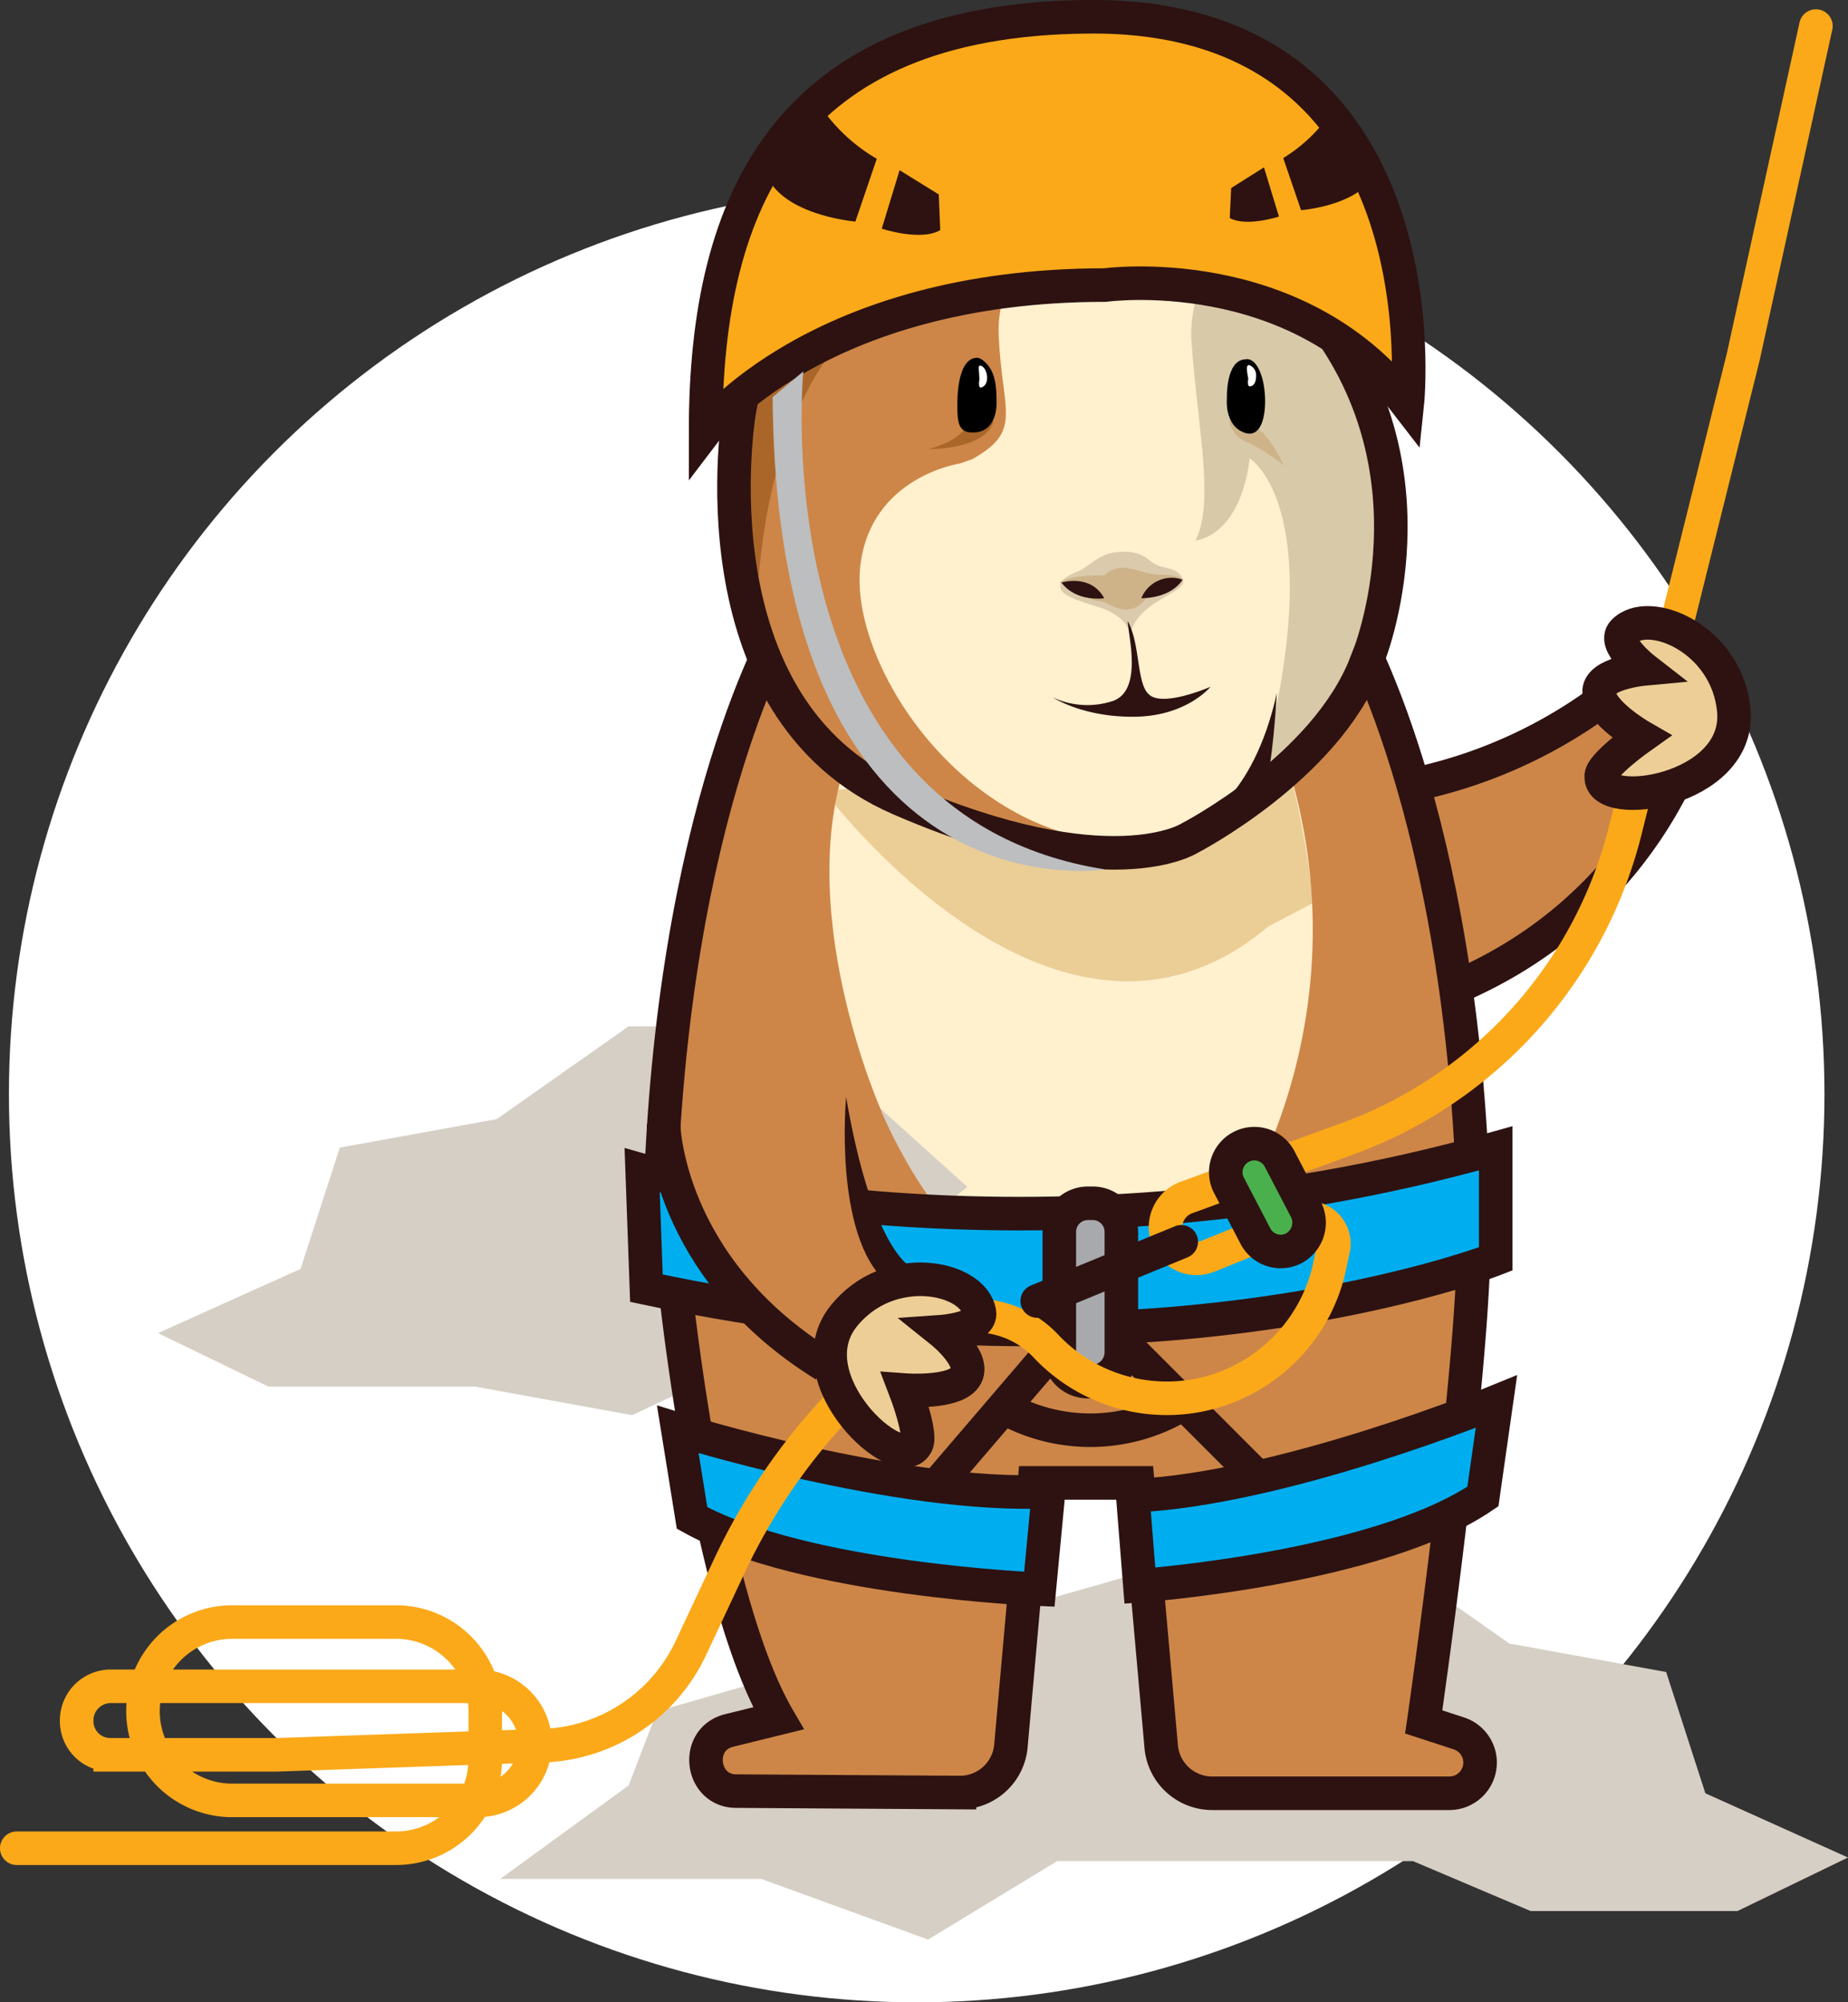<svg xmlns="http://www.w3.org/2000/svg" viewBox="0 0 220.401 238.69">
  <rect x="0" y="0" width="220.401" height="238.69" fill="#333333" stroke="none"/>
  <defs>
    <style>
      .cls-1 {
        fill: #fff;
      }

      .cls-2 {
        fill: #fff0ce;
      }

      .cls-3 {
        fill: #d6cfc5;
      }

      .cls-4, .cls-6 {
        fill: #cd8648;
      }

      .cls-10, .cls-17, .cls-20, .cls-21, .cls-22, .cls-4, .cls-8, .cls-9 {
        stroke: #2d1211;
      }

      .cls-10, .cls-17, .cls-19, .cls-20, .cls-21, .cls-22, .cls-4, .cls-8, .cls-9 {
        stroke-miterlimit: 10;
        stroke-width: 4px;
      }

      .cls-5 {
        fill: #ebcd96;
      }

      .cls-19, .cls-7, .cls-8 {
        fill: none;
      }

      .cls-9 {
        fill: #00aeef;
      }

      .cls-10 {
        fill: #a7a9ac;
      }

      .cls-11 {
        fill: #aa6629;
      }

      .cls-12 {
        fill: #d8c9a9;
      }

      .cls-13 {
        fill: #ceb389;
      }

      .cls-14 {
        fill: #2d1211;
      }

      .cls-15 {
        fill: #dbcbac;
      }

      .cls-16 {
        fill: #87481f;
      }

      .cls-17, .cls-21 {
        fill: #fba919;
      }

      .cls-18 {
        fill: #bcbec0;
      }

      .cls-19 {
        stroke: #fba919;
      }

      .cls-19, .cls-21 {
        stroke-linecap: round;
      }

      .cls-20 {
        fill: #4ab04d;
      }

      .cls-22 {
        fill: #edce96;
      }
    </style>
  </defs>
  <g id="Group_512" data-name="Group 512" transform="translate(0.164 0.005)">
    <circle id="Ellipse_297" data-name="Ellipse 297" class="cls-1" cx="108.265" cy="108.265" r="108.265" transform="translate(0.9 22.155)"/>
    <path id="Path_498" data-name="Path 498" class="cls-2" d="M116.008,127.637s.255,41.928,34.869,42.524c23.048.34,38.186-49.668,38.186-49.668L178.092,88.6,170.438,96,111.5,97.445Z" transform="translate(-16.538 -12.95)"/>
    <path id="Path_499" data-name="Path 499" class="cls-3" d="M21.8,180.07l17.009-7.654,4.678-14.458,18.71-3.4L77.931,143.5H97.067l21.262,19.136L93.665,182.622l-15.308,7.229-18.71-3.4H34.982Z" transform="translate(-3.125 -21.159)"/>
    <path id="Path_500" data-name="Path 500" class="cls-3" d="M230.539,253.57l-17.009-7.654-4.678-14.458-18.71-3.4L174.408,217H155.272L88.51,236.136l-3.4,8.845L69.8,256.122h31.127l19.9,7.229L136.222,254H178.66l14.033,5.953h24.664Z" transform="translate(-10.303 -32.149)"/>
    <path id="Path_501" data-name="Path 501" class="cls-4" d="M94,176.118s3.657,38.7,12.587,54l-5.868,1.446c-4.167,1.021-3.4,7.229.85,7.229l26.62.17a6.1,6.1,0,0,0,6.123-5.443l2.807-31.467h12.332l2.807,31.552a6.1,6.1,0,0,0,6.123,5.443h28.236a3.657,3.657,0,0,0,1.106-7.144l-4.167-1.361s6.379-44.054,5.953-59.448" transform="translate(-13.921 -25.286)"/>
    <path id="Path_502" data-name="Path 502" class="cls-5" d="M115.2,109.663s27.81,37.421,52.984,16.159l5.358-2.807s-1.021-10.716-3.657-18.115" transform="translate(-17.091 -15.387)"/>
    <path id="Path_503" data-name="Path 503" class="cls-4" d="M222,96.2a57.914,57.914,0,0,1-25,11.566l5.443,24.153c23.218-9.7,28.831-30.447,28.831-30.447Z" transform="translate(-29.323 -14.086)"/>
    <path id="Path_504" data-name="Path 504" class="cls-6" d="M193.785,97.37a.3.3,0,0,0-.085-.17l.085.085Z" transform="translate(-28.829 -14.236)"/>
    <g id="Group_500" data-name="Group 500" transform="translate(135.785 76.415)">
      <path id="Path_505" data-name="Path 505" class="cls-6" d="M199.472,147.162c-.085,5.7-1.786,11.822-6.293,15.394a20.884,20.884,0,0,1-8.25,3.487c-8.42,2.126-16.924,2.722-25.429,3.742,8.165-2.721,28.831-32.233,17.094-67.187,0,0,7.569-13.1,7.994-13.1.34.085,3.657,5.1,3.657,5.1l.425,1.531-.085-.085a.3.3,0,0,0,.085.17l1.191,3.912a17.851,17.851,0,0,0-1.191-3.912l-.085-.17c5.273,5.273,7.994,23.728,9.1,31.042A133.331,133.331,0,0,1,199.472,147.162Z" transform="translate(-159.5 -89.5)"/>
    </g>
    <g id="Group_501" data-name="Group 501" transform="translate(131.277 156.615)">
      <path id="Path_506" data-name="Path 506" class="cls-6" d="M154.2,184.4c1.531-.17,2.977-.425,4.507-.6A10.955,10.955,0,0,1,154.2,184.4Z" transform="translate(-154.2 -183.8)"/>
    </g>
    <g id="Group_502" data-name="Group 502" transform="translate(164.871 82.964)">
      <path id="Path_507" data-name="Path 507" class="cls-6" d="M193.785,97.37a.3.3,0,0,0-.085-.17l.085.085Z" transform="translate(-193.7 -97.2)"/>
    </g>
    <g id="Group_503" data-name="Group 503" transform="translate(97.784 38.456)">
      <path id="Path_508" data-name="Path 508" class="cls-7" d="M139.041,46.766c-1.871-1.276-5.188-1.7-11.141-1.871-3.912-.085-9.355-.17-11.651,2.807-2.892,3.742-1.106,13.948,2.722,16.414,6.889,4.422,14.543,2.466,18.285-1.106,1.786-1.7,3.657-3.742,4.167-8.93a18.9,18.9,0,0,0-.17-4.422A5.1,5.1,0,0,0,139.041,46.766Z" transform="translate(-114.817 -44.867)"/>
      <path id="Path_509" data-name="Path 509" class="cls-7" d="M162.772,46.766c1.871-1.276,5.188-1.7,11.141-1.871,3.912-.085,9.355-.17,11.651,2.807,2.892,3.742,1.106,13.948-2.721,16.414-6.889,4.422-14.543,2.466-18.285-1.106-1.786-1.7-3.657-3.742-4.167-8.93a18.9,18.9,0,0,1,.17-4.422A5.1,5.1,0,0,1,162.772,46.766Z" transform="translate(-121.624 -44.867)"/>
    </g>
    <path id="Path_510" data-name="Path 510" class="cls-8" d="M188.8,86.7s13.608,22.367,14.883,69.994" transform="translate(-28.097 -12.666)"/>
    <g id="Group_506" data-name="Group 506" transform="translate(78.548 74.034)">
      <path id="Path_511" data-name="Path 511" class="cls-6" d="M115.348,143.453s7.144,30.362,30.362,34.019l-9.355,2.3L92.3,172.795,95.277,137.5Z" transform="translate(-92.215 -94.296)"/>
      <g id="Group_505" data-name="Group 505">
        <path id="Path_512" data-name="Path 512" class="cls-6" d="M105.485,140.6s4.252,6.719,13.778,5.018c0,0-11.056-24.664-3.742-43.119,0,0-7.654-13.182-7.994-13.1s-3.572,5.1-3.572,5.1L96.3,120.187l.34,11.141,8.42,9.27" transform="translate(-92.813 -87.104)"/>
        <g id="Group_504" data-name="Group 504">
          <path id="Path_513" data-name="Path 513" class="cls-8" d="M107.083,86.7S93.476,109.067,92.2,156.694" transform="translate(-92.2 -86.7)"/>
        </g>
      </g>
    </g>
    <path id="Path_514" data-name="Path 514" class="cls-9" d="M89.7,163.236s45.84,13.182,101.8-2.636v13.182s-41.418,16.329-101.291,3.487Z" transform="translate(-13.278 -23.716)"/>
    <path id="Path_515" data-name="Path 515" class="cls-8" d="M127.7,207.409,148.622,183l23.388,23.388" transform="translate(-18.96 -27.065)"/>
    <path id="Path_516" data-name="Path 516" class="cls-9" d="M94.7,200s26.365,8.25,44.224,7.4l-1.106,11.651s-28.066-1.106-41.418-8.5Z" transform="translate(-14.026 -29.607)"/>
    <path id="Path_517" data-name="Path 517" class="cls-9" d="M201.874,196.1S176.36,206.561,158.5,207.326l.85,10.716s28.321-2.041,40.908-10.631Z" transform="translate(-23.566 -29.024)"/>
    <path id="Path_518" data-name="Path 518" class="cls-10" d="M152.2,189.562h-.6a3.412,3.412,0,0,1-3.4-3.4V171.7a3.412,3.412,0,0,1,3.4-3.4h.6a3.412,3.412,0,0,1,3.4,3.4V186.16A3.527,3.527,0,0,1,152.2,189.562Z" transform="translate(-22.026 -24.867)"/>
    <path id="Path_519" data-name="Path 519" class="cls-8" d="M141.3,197.31h0a21.013,21.013,0,0,0,20.071-.51h0" transform="translate(-20.994 -29.129)"/>
    <path id="Path_520" data-name="Path 520" class="cls-8" d="M94,176" transform="translate(-13.921 -26.019)"/>
    <g id="Group_509" data-name="Group 509" transform="translate(83.991 1.995)">
      <g id="Group_507" data-name="Group 507" transform="translate(3.381 11.838)">
        <path id="Path_521" data-name="Path 521" class="cls-2" d="M173.185,40.821s2.3-7.4,4.933-11.566c2.721-4.167-5.783-7.484-14.373-8.25,0,0-20.241-11.4-40.738-.085,0,0-9.44.17-13.182,7.059S103.192,51.2,103.192,51.2s-5.953,35.209,19.136,46.1,34.614,4.678,34.614,4.678,16.159-8.335,21.007-20.837C177.948,81.3,187.133,59.872,173.185,40.821Z" transform="translate(-102.575 -15.915)"/>
        <path id="Path_522" data-name="Path 522" class="cls-6" d="M143.605,16.8s4.422,6.379,1.276,9.185c-3.147,2.722-11.141,7.229-10.716,16.329s2.892,11.226-3.147,14.628l-1.446.51s-10.631,1.531-11.907,12.162,9.951,29,26.7,32.488l-14.883-1.616s-12.417-4.167-16.754-9.78c0,0-8.335-9.015-9.78-20.411s3.4-34.1,3.4-34.1l4.337-10.206,6.464-3.742,6.8-1.871,11.481-3.487Z" transform="translate(-102.591 -16.047)"/>
        <path id="Path_523" data-name="Path 523" class="cls-11" d="M129.9,61.972s6.719.085,7.739-3.317l-2.892-.255C134.748,58.315,134.748,60.611,129.9,61.972Z" transform="translate(-106.661 -22.267)"/>
        <path id="Path_524" data-name="Path 524" d="M136.111,49.8c.425-.085.936.34,1.191.6,1.191,1.191,1.276,2.977,1.276,4.763,0,1.446-.51,3.147-2.211,3.487-2.381.34-2.466-1.021-2.466-3.317S134.325,49.968,136.111,49.8Z" transform="translate(-107.259 -20.98)"/>
        <path id="Path_525" data-name="Path 525" class="cls-12" d="M172.915,32.1a15.085,15.085,0,0,0-6.123,13.778c.68,9.525,2.721,18.54.425,23.048,0,0,5.273-.34,6.464-9.78,0,0,9.78,5.868,1.361,37.336l1.276.765s9.015-6.293,9.78-10.121l3.572-9.525.85-10.631-1.191-10.206-3.912-8.93-4.167-7.994Z" transform="translate(-112.17 -18.335)"/>
        <path id="Path_526" data-name="Path 526" class="cls-13" d="M172,58.6h0a3.464,3.464,0,0,0,2.3,2.636,21.05,21.05,0,0,1,4.252,2.722s-1.446-3.232-3.232-4.507Z" transform="translate(-112.956 -22.297)"/>
        <path id="Path_527" data-name="Path 527" d="M173.908,50s1.276-.425,2.041,2.381c.68,2.722.34,7.229-2.126,6.379s-2.126-4.082-2.126-4.082S171.527,50.081,173.908,50Z" transform="translate(-112.908 -21.007)"/>
        <path id="Path_528" data-name="Path 528" class="cls-1" d="M174.671,52.416s-.17.936.17.936c.425,0,.765-.425.765-1.276a1.3,1.3,0,0,0-.85-1.276C174.585,50.885,174.33,50.8,174.671,52.416Z" transform="translate(-113.33 -21.131)"/>
        <path id="Path_529" data-name="Path 529" class="cls-6" d="M168.767,20.9s-.936,4.252,1.361,6.719,9.61,8.5,11.4,14.288l2.466-2.977,4.933-10.8-2.977-3.572L174.72,21.921Z" transform="translate(-112.444 -16.66)"/>
        <path id="Path_530" data-name="Path 530" class="cls-11" d="M110.719,37.08l.255-.17.6-.51,7.739,5.953s-11.822,6.464-13.693,33L104,74.331l.51-22.112,3.062-11.736" transform="translate(-102.788 -18.978)"/>
        <path id="Path_531" data-name="Path 531" class="cls-14" d="M110.232,36l1.786,1.191S109.126,40.422,107,47.566L107.765,36Z" transform="translate(-103.237 -18.918)"/>
        <path id="Path_532" data-name="Path 532" class="cls-15" d="M156.641,87.032s.17-2.3-4.082-3.572-4.337-1.786-4.167-2.892a5.425,5.425,0,0,1,1.956-1.191c1.446-.6,2.721-2.381,5.188-2.381h.17a4.523,4.523,0,0,1,3.317,1.021c1.446,1.276,3.147.51,3.912,2.211S157.407,82.694,156.641,87.032Z" transform="translate(-109.419 -25.045)"/>
        <path id="Path_533" data-name="Path 533" class="cls-14" d="M156.23,86.7c0,1.531,1.871,8.25-1.786,9.525A9.707,9.707,0,0,1,147.3,95.8s3.572,2.381,9.78,2.3,9.015-3.572,9.015-3.572-5.613,2.466-7.314.936C157.251,94.184,157.761,89.507,156.23,86.7Z" transform="translate(-109.263 -26.499)"/>
        <path id="Path_534" data-name="Path 534" class="cls-13" d="M153.573,80.14a3.137,3.137,0,0,1,2.892-.85c1.871.34,2.3.765,4.082.765s2.3.51,2.3.51l-4.337,2.381a3.012,3.012,0,0,1-2.381,1.276c-1.446-.085-2.381-1.021-3.232-1.021S148.3,80.99,148.3,80.99,149.321,80.055,153.573,80.14Z" transform="translate(-109.412 -25.382)"/>
        <path id="Path_535" data-name="Path 535" class="cls-14" d="M159.7,83.076a3.9,3.9,0,0,1,4.933-2.211C164.633,80.78,163.612,82.991,159.7,83.076Z" transform="translate(-111.117 -25.597)"/>
        <path id="Path_536" data-name="Path 536" class="cls-14" d="M148.5,81.265s3.487-1.106,5.1,1.871C153.6,83.136,150.286,83.646,148.5,81.265Z" transform="translate(-109.442 -25.656)"/>
        <path id="Path_537" data-name="Path 537" class="cls-8" d="M173.185,40.821s2.3-7.4,4.933-11.566c2.721-4.167-5.783-7.484-14.373-8.25,0,0-20.241-11.4-40.738-.085,0,0-9.44.17-13.182,7.059S103.192,51.2,103.192,51.2s-5.953,35.209,19.136,46.1,34.614,4.678,34.614,4.678,16.159-8.335,21.007-20.837C177.948,81.3,187.133,59.872,173.185,40.821Z" transform="translate(-102.575 -15.915)"/>
        <path id="Path_538" data-name="Path 538" class="cls-16" d="M110.8,35.228s2.636-8.335,16.669-2.041a4.344,4.344,0,0,0-3.572,2.126c-1.191,2.126-2.041,5.953-3.487,6.208C120.325,41.521,115.648,40.5,110.8,35.228Z" transform="translate(-103.805 -18.146)"/>
        <path id="Path_539" data-name="Path 539" class="cls-14" d="M177.01,96.8s-.51,9.44-1.531,11.311l-8.079,4.167C167.4,112.364,174.119,109.812,177.01,96.8Z" transform="translate(-112.268 -28.009)"/>
        <path id="Path_540" data-name="Path 540" class="cls-1" d="M136.985,52.514s-.085-1.276-.085-1.361c0-.51.51-.17.68.085.425.6.51,1.871-.255,2.211C136.73,53.79,136.985,52.514,136.985,52.514Z" transform="translate(-107.708 -21.144)"/>
      </g>
      <path id="Path_541" data-name="Path 541" class="cls-17" d="M98.6,51.327s13.182-17.35,47.626-17.35c0,0,22.708-3.147,36.06,14.2,0,0,4.933-46.691-38.186-46.181C108.465,2.339,98.6,23.771,98.6,51.327Z" transform="translate(-98.6 -1.995)"/>
      <path id="Path_542" data-name="Path 542" class="cls-18" d="M111.657,51.7s-5.1,52.9,35.975,59.363c0,0-39.207,6.379-39.632-56.3Z" transform="translate(-100.006 -9.427)"/>
      <path id="Path_543" data-name="Path 543" class="cls-14" d="M113.625,14.7a20.877,20.877,0,0,0,6.634,6.123l-2.551,7.484s-8.079-.68-10.376-5.1S113.625,14.7,113.625,14.7Z" transform="translate(-99.847 -3.895)"/>
      <path id="Path_544" data-name="Path 544" class="cls-14" d="M125.426,23.5,123.3,30.474s4.678,1.531,6.974.17l-.17-4.252Z" transform="translate(-102.293 -5.211)"/>
      <g id="Group_508" data-name="Group 508" transform="translate(62.51 11.656)">
        <path id="Path_545" data-name="Path 545" class="cls-14" d="M185.128,15.7a18.648,18.648,0,0,1-5.528,5.188l2.126,6.208s6.8-.51,8.76-4.252S185.128,15.7,185.128,15.7Z" transform="translate(-173.221 -15.7)"/>
        <path id="Path_546" data-name="Path 546" class="cls-14" d="M176.182,23.1l1.786,5.868s-3.912,1.276-5.868.17l.17-3.572Z" transform="translate(-172.1 -16.807)"/>
      </g>
    </g>
    <path id="Path_547" data-name="Path 547" class="cls-19" d="M216.574,3.3,207.9,42.762l-14.033,56.3a52.78,52.78,0,0,1-33.253,36.91l-19.136,6.974a3.781,3.781,0,0,0-2.3,4.678h0a3.715,3.715,0,0,0,4.933,2.3l10.716-4.337A3.086,3.086,0,0,1,159,149.156l-.51,2.381a19.917,19.917,0,0,1-17.18,15.223h0a19.83,19.83,0,0,1-16.584-6.123h0a11.488,11.488,0,0,0-15.308-1.276h0a72.944,72.944,0,0,0-22.537,27.725L82.37,196.7a20.248,20.248,0,0,1-17.18,11.566l-32.148,1.106h-19.9a4.012,4.012,0,0,1-4-4.082h0a4.066,4.066,0,0,1,4-4.082H57.025a6.824,6.824,0,0,1,6.8,6.8h0a6.824,6.824,0,0,1-6.8,6.8H27.684a10.635,10.635,0,0,1-10.631-10.631h0A10.635,10.635,0,0,1,27.684,193.55H47.245a10.635,10.635,0,0,1,10.631,10.631v5.7A10.635,10.635,0,0,1,47.245,220.51H2" transform="translate(-0.164 -0.195)"/>
    <path id="Path_548" data-name="Path 548" class="cls-20" d="M179.672,172.409h0a3.4,3.4,0,0,1-4.593-1.446l-3.147-6.038a3.4,3.4,0,0,1,1.446-4.593h0a3.4,3.4,0,0,1,4.593,1.446l3.147,6.038A3.476,3.476,0,0,1,179.672,172.409Z" transform="translate(-25.517 -23.619)"/>
    <line id="Line_58" data-name="Line 58" class="cls-21" y1="7.059" x2="17.18" transform="translate(123.538 148.025)"/>
    <g id="Group_511" data-name="Group 511" transform="translate(78.973 124.637)">
      <path id="Path_549" data-name="Path 549" class="cls-6" d="M112.921,184.3s-17.435-8.93-19.221-25.259L111.645,146.2s4.252,23.473,10.886,27.3Z" transform="translate(-92.85 -146.2)"/>
      <path id="Path_550" data-name="Path 550" class="cls-8" d="M92.7,157.2s.255,17.009,19.221,28.746" transform="translate(-92.7 -147.845)"/>
      <path id="Path_551" data-name="Path 551" class="cls-14" d="M125.84,173.556s-4.508-2.3-7.569-20.156c0,0-1.531,16.414,4.763,22.027Z" transform="translate(-96.499 -147.277)"/>
      <g id="Group_510" data-name="Group 510" transform="translate(19.871 27.863)">
        <path id="Path_552" data-name="Path 552" class="cls-22" d="M129.362,185.2s4.848-.34,4.508-2.3c-.68-4.252-10.8-6.379-16.244.51-5.868,7.484,6.549,18.88,8.675,15.308.85-1.021-1.276-6.549-1.276-6.549s5.783.425,7.144-1.531C133.614,188.6,129.362,185.2,129.362,185.2Z" transform="translate(-116.065 -178.962)"/>
      </g>
    </g>
    <path id="Path_553" data-name="Path 553" class="cls-22" d="M229.257,92.435s-3.827-2.977-2.466-4.422c2.977-3.147,12.5.85,13.182,9.525.68,9.525-15.989,11.907-15.819,7.739-.17-1.276,4.763-4.763,4.763-4.763s-5.018-2.892-5.018-5.273C223.729,92.945,229.257,92.435,229.257,92.435Z" transform="translate(-33.344 -12.702)"/>
  </g>
</svg>
